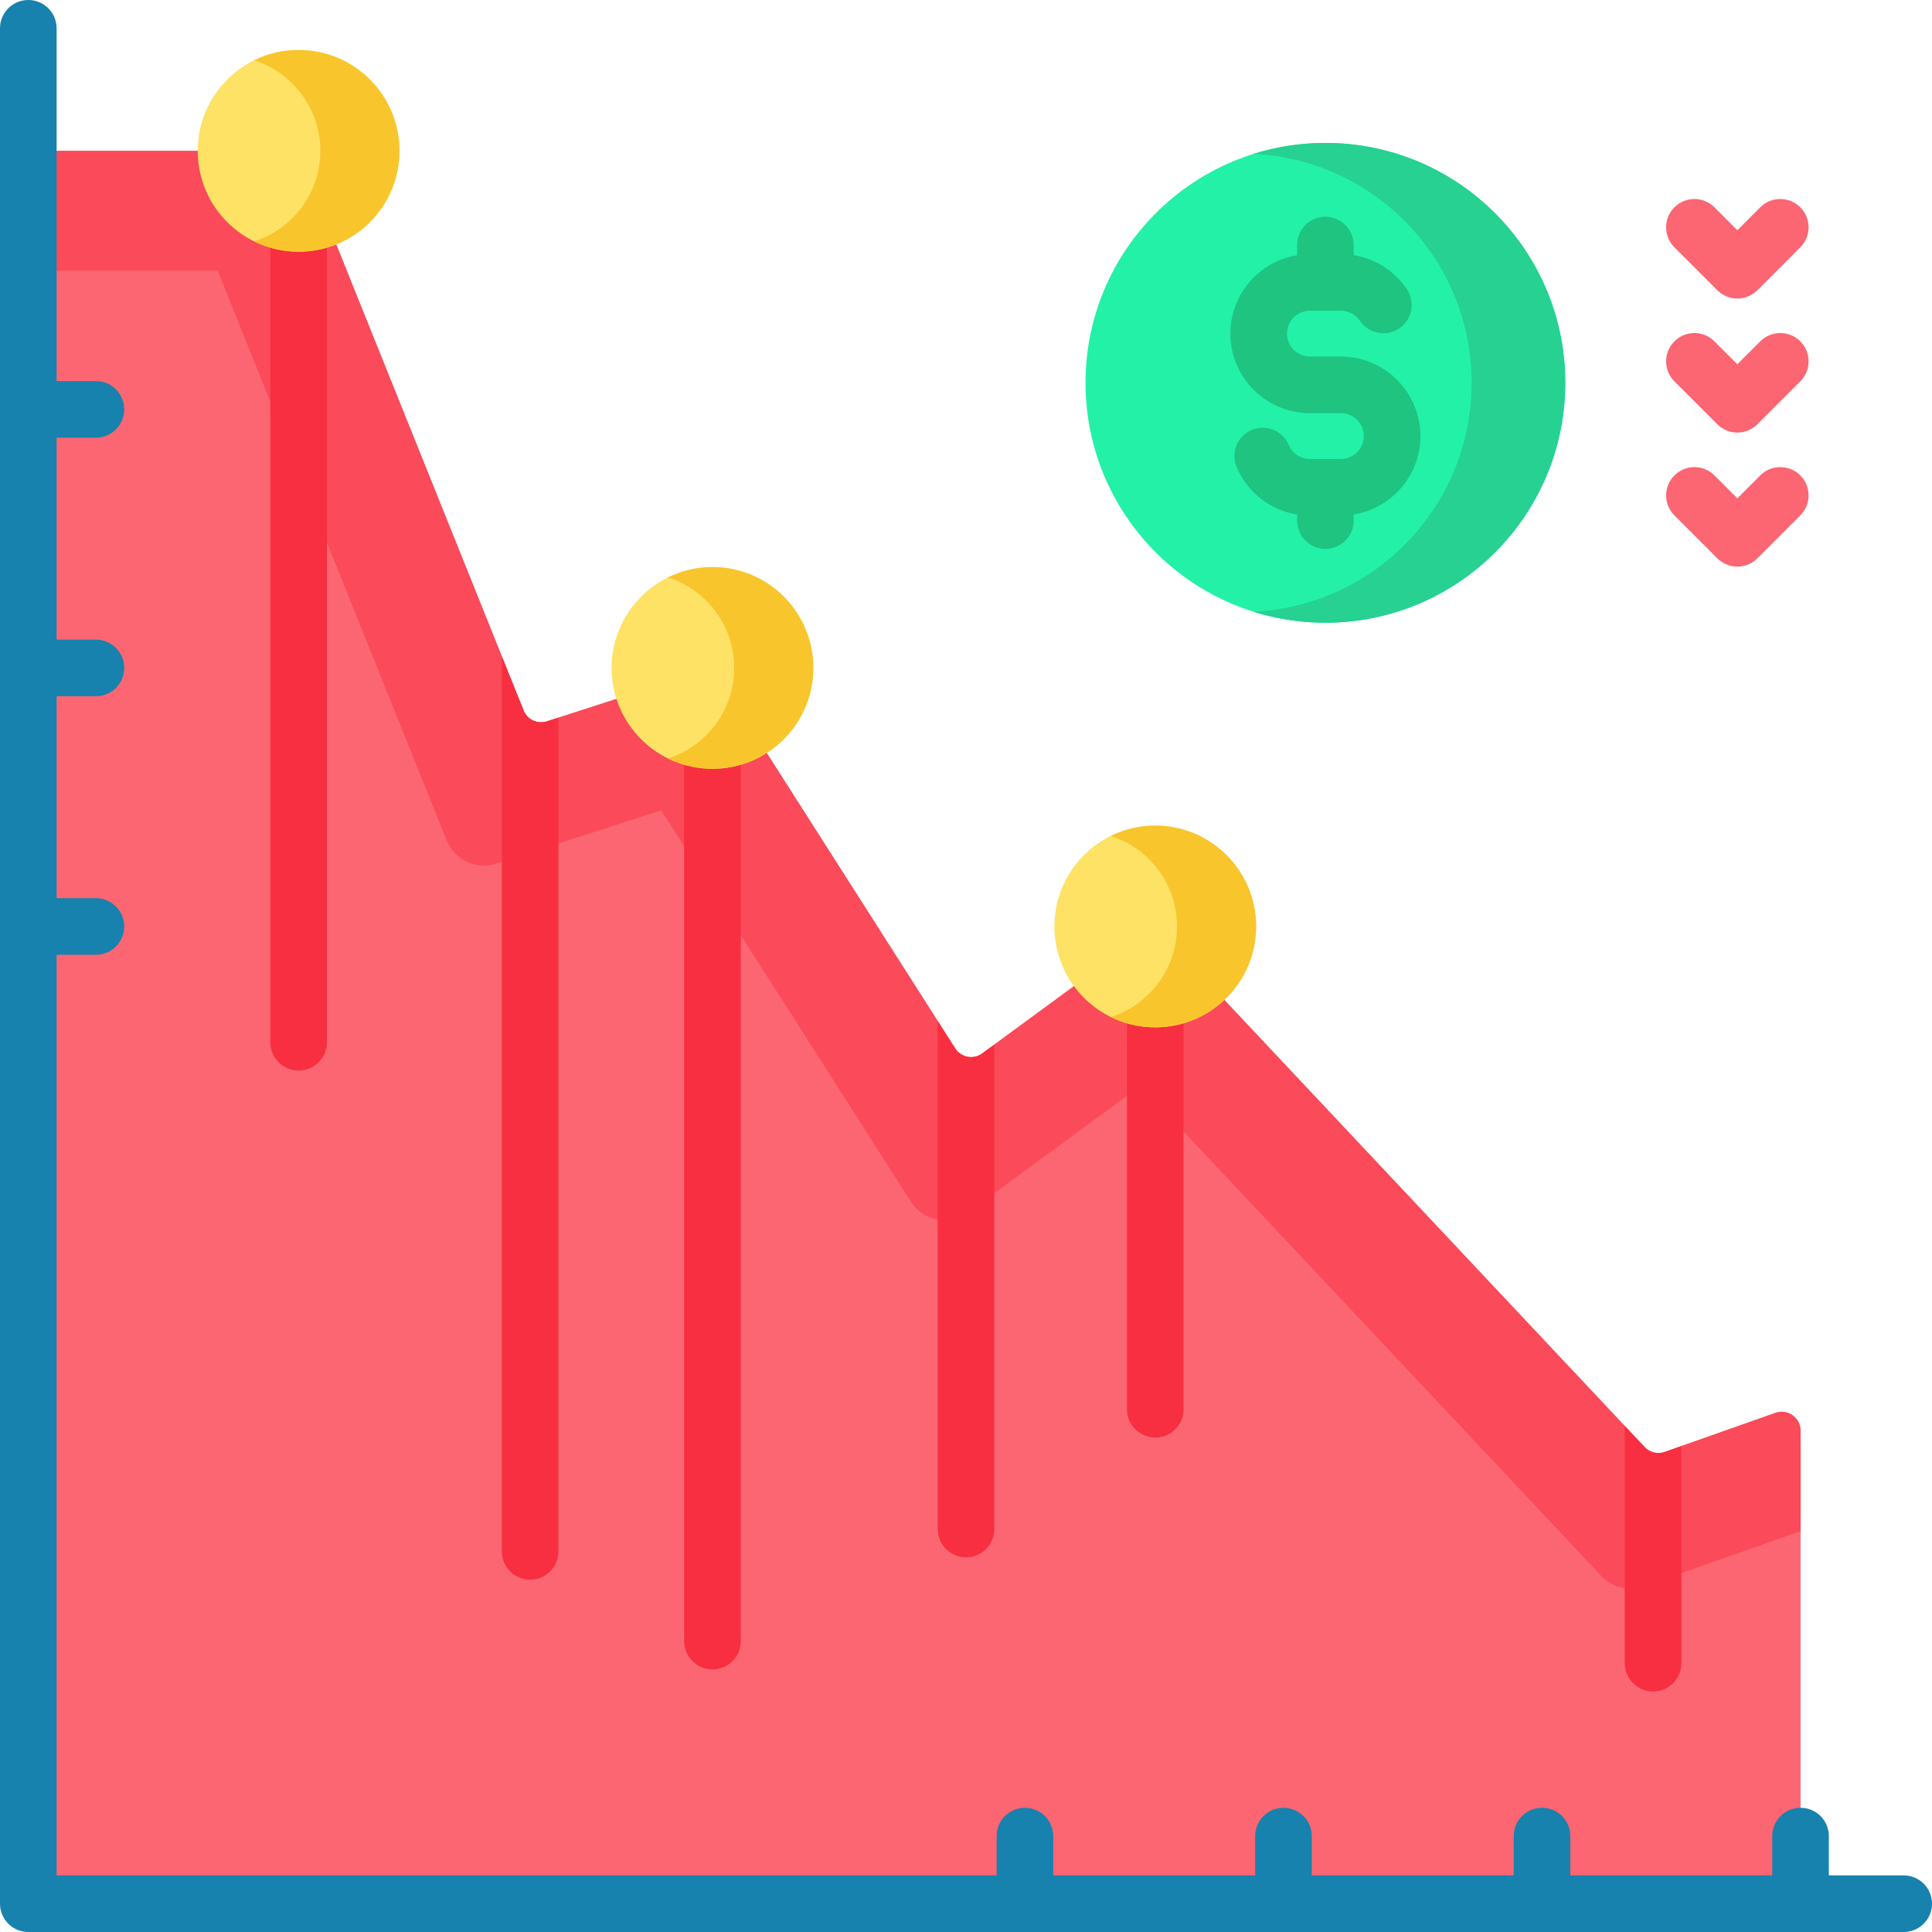 <svg id="Capa_1" enable-background="new 0 0 512 512" height="512" viewBox="0 0 512 512" width="512" xmlns="http://www.w3.org/2000/svg"><g><g><g><path d="m477.165 504.5h-469.665v-464.525h68.253c2.041 0 3.878 1.241 4.639 3.135l58.359 145.168c.979 2.436 3.676 3.7 6.175 2.893l40.209-12.977c2.165-.699 4.528.152 5.751 2.069l62.243 97.576c1.554 2.436 4.844 3.052 7.174 1.342l42.284-31.036c2.038-1.496 4.871-1.235 6.602.606l126.654 134.754c1.357 1.444 3.44 1.95 5.309 1.29l29.348-10.365c3.253-1.149 6.665 1.264 6.665 4.715z" fill="#fb6672"/><path d="m477.163 379.146v26.603l-41.532 14.664c-3.955 1.396-8.361.325-11.234-2.731l-122.114-129.938-45.715 33.556c-4.931 3.619-11.894 2.317-15.183-2.84l-66.154-103.718-43.772 14.132c-5.288 1.707-10.996-.967-13.069-6.123l-60.707-151.027h-50.188v-31.744h68.257c2.041 0 3.878 1.241 4.639 3.135l58.362 145.166c.979 2.436 3.676 3.7 6.175 2.893l40.204-12.979c2.165-.699 4.528.152 5.751 2.069l62.245 97.572c1.554 2.436 4.844 3.052 7.174 1.342l42.283-31.035c2.038-1.496 4.871-1.235 6.602.606l126.653 134.75c1.357 1.444 3.439 1.95 5.308 1.29l29.349-10.36c3.254-1.146 6.666 1.267 6.666 4.717z" fill="#fb4a59"/></g><path d="m504.5 497h-19.835v-10.417c0-4.142-3.358-7.5-7.5-7.5s-7.5 3.358-7.5 7.5v10.417h-53.516v-10.417c0-4.142-3.358-7.5-7.5-7.5s-7.5 3.358-7.5 7.5v10.417h-53.516v-10.417c0-4.142-3.358-7.5-7.5-7.5s-7.5 3.358-7.5 7.5v10.417h-53.517v-10.417c0-4.142-3.358-7.5-7.5-7.5s-7.5 3.358-7.5 7.5v10.417h-249.116v-243.975h10.417c4.142 0 7.5-3.358 7.5-7.5s-3.358-7.5-7.5-7.5h-10.417v-53.517h10.417c4.142 0 7.5-3.358 7.5-7.5s-3.358-7.5-7.5-7.5h-10.417v-53.516h10.417c4.142 0 7.5-3.358 7.5-7.5s-3.358-7.5-7.5-7.5h-10.417v-93.492c0-4.142-3.358-7.5-7.5-7.5s-7.5 3.358-7.5 7.5v497c0 4.142 3.358 7.5 7.5 7.5h497c4.142 0 7.5-3.358 7.5-7.5s-3.358-7.5-7.5-7.5z" fill="#1682ad"/><g><path d="m147.987 190.179v220.952c0 4.14-3.35 7.5-7.5 7.5-4.14 0-7.5-3.36-7.5-7.5v-237.182l5.76 14.33c.98 2.44 3.68 3.7 6.18 2.89z" fill="#f82f40"/></g><g><path d="m263.498 276.84v128.361c0 4.14-3.36 7.5-7.5 7.5s-7.5-3.36-7.5-7.5v-134.621l4.63 7.26c1.56 2.44 4.85 3.05 7.18 1.34z" fill="#f82f40"/></g><g><path d="m445.579 383.231v57.531c0 4.14-3.36 7.5-7.5 7.5s-7.5-3.36-7.5-7.5v-62.861l5.26 5.6c1.36 1.45 3.44 1.95 5.31 1.29z" fill="#f82f40"/></g><g><path d="m313.658 253.51v119.951c0 4.14-3.36 7.5-7.5 7.5s-7.5-3.36-7.5-7.5v-122.431l3.93-2.89c2.04-1.49 4.87-1.23 6.6.61z" fill="#f82f40"/></g><g><path d="m196.307 188.759v246.152c0 4.14-3.36 7.5-7.5 7.5s-7.5-3.36-7.5-7.5v-255.472l3.83-1.24c2.16-.7 4.53.15 5.75 2.06z" fill="#f82f40"/></g><g><path d="m86.636 58.628v217.572c0 4.15-3.36 7.5-7.5 7.5-4.15 0-7.5-3.35-7.5-7.5v-236.222h4.12c2.04 0 3.88 1.24 4.64 3.13z" fill="#f82f40"/></g><g><circle cx="306.157" cy="245.525" fill="#fee265" r="26.732"/><path d="m332.884 245.525c0 14.761-11.958 26.731-26.731 26.731-4.223 0-8.232-.982-11.781-2.744 10.172-3.229 17.541-12.751 17.541-23.987 0-11.237-7.369-20.758-17.541-23.987 3.548-1.762 7.558-2.744 11.781-2.744 14.773-.001 26.731 11.969 26.731 26.731z" fill="#f8c52d"/></g><g><circle cx="188.81" cy="177.008" fill="#fee265" r="26.732"/><path d="m215.537 177.008c0 14.761-11.958 26.731-26.731 26.731-4.223 0-8.232-.982-11.781-2.744 10.172-3.229 17.541-12.751 17.541-23.987 0-11.237-7.369-20.758-17.541-23.987 3.548-1.762 7.558-2.744 11.781-2.744 14.773 0 26.731 11.97 26.731 26.731z" fill="#f8c52d"/></g><g><circle cx="79.132" cy="39.975" fill="#fee265" r="26.732"/><path d="m105.86 39.975c0 14.761-11.958 26.731-26.731 26.731-4.223 0-8.232-.982-11.781-2.744 10.172-3.229 17.541-12.751 17.541-23.987s-7.369-20.758-17.542-23.987c3.548-1.762 7.558-2.744 11.781-2.744 14.773 0 26.732 11.97 26.732 26.731z" fill="#f8c52d"/></g></g><g><g><circle cx="351.245" cy="101.45" fill="#23f1a8" r="63.571"/><path d="m414.816 101.452c0 35.109-28.464 63.573-63.573 63.573-6.645 0-13.057-1.016-19.078-2.91 32.199-1.524 57.828-28.094 57.828-60.663 0-32.559-25.618-59.129-57.796-60.674 6.021-1.883 12.412-2.899 19.047-2.899 35.108 0 63.572 28.464 63.572 63.573z" fill="#26d192"/><path d="m376.427 115.566c0-11.621-9.455-21.076-21.076-21.076h-8.212c-3.35 0-6.076-2.726-6.076-6.076s2.726-6.076 6.076-6.076h8.212c2.022 0 3.907 1.003 5.042 2.684 2.318 3.433 6.981 4.336 10.413 2.017 3.432-2.318 4.335-6.981 2.017-10.413-3.285-4.863-8.393-8.078-14.078-9.004v-2.68c0-4.142-3.358-7.5-7.5-7.5s-7.5 3.358-7.5 7.5v2.696c-10.009 1.631-17.682 10.314-17.682 20.777 0 11.621 9.455 21.076 21.076 21.076h8.212c3.35 0 6.076 2.726 6.076 6.076s-2.726 6.076-6.076 6.076h-8.212c-2.449 0-4.647-1.458-5.601-3.713-1.613-3.815-6.015-5.601-9.829-3.986-3.815 1.613-5.6 6.014-3.986 9.829 2.858 6.758 8.943 11.442 16.023 12.59v1.597c0 4.142 3.358 7.5 7.5 7.5s7.5-3.358 7.5-7.5v-1.616c10.008-1.633 17.681-10.315 17.681-20.778z" fill="#1ec480"/></g><g><g><path d="m460.416 150.165c-1.989 0-3.897-.79-5.303-2.197l-11.377-11.377c-2.929-2.929-2.929-7.678 0-10.607s7.678-2.929 10.607 0l6.074 6.073 6.073-6.073c2.929-2.929 7.678-2.93 10.607 0 2.929 2.929 2.929 7.677 0 10.607l-11.377 11.377c-1.407 1.407-3.315 2.197-5.304 2.197z" fill="#fb6672"/></g><g><path d="m460.416 114.641c-1.989 0-3.897-.79-5.303-2.197l-11.377-11.377c-2.929-2.929-2.929-7.678 0-10.607s7.678-2.929 10.607 0l6.074 6.073 6.073-6.073c2.929-2.929 7.678-2.93 10.607 0 2.929 2.929 2.929 7.677 0 10.607l-11.377 11.377c-1.407 1.407-3.315 2.197-5.304 2.197z" fill="#fb6672"/></g><g><path d="m460.416 79.116c-1.919 0-3.839-.732-5.303-2.197l-11.377-11.377c-2.929-2.929-2.929-7.677 0-10.607 2.929-2.929 7.678-2.93 10.607 0l6.074 6.073 6.073-6.073c2.929-2.929 7.678-2.929 10.607 0s2.929 7.678 0 10.607l-11.378 11.378c-1.464 1.464-3.384 2.196-5.303 2.196z" fill="#fb6672"/></g></g></g></g></svg>